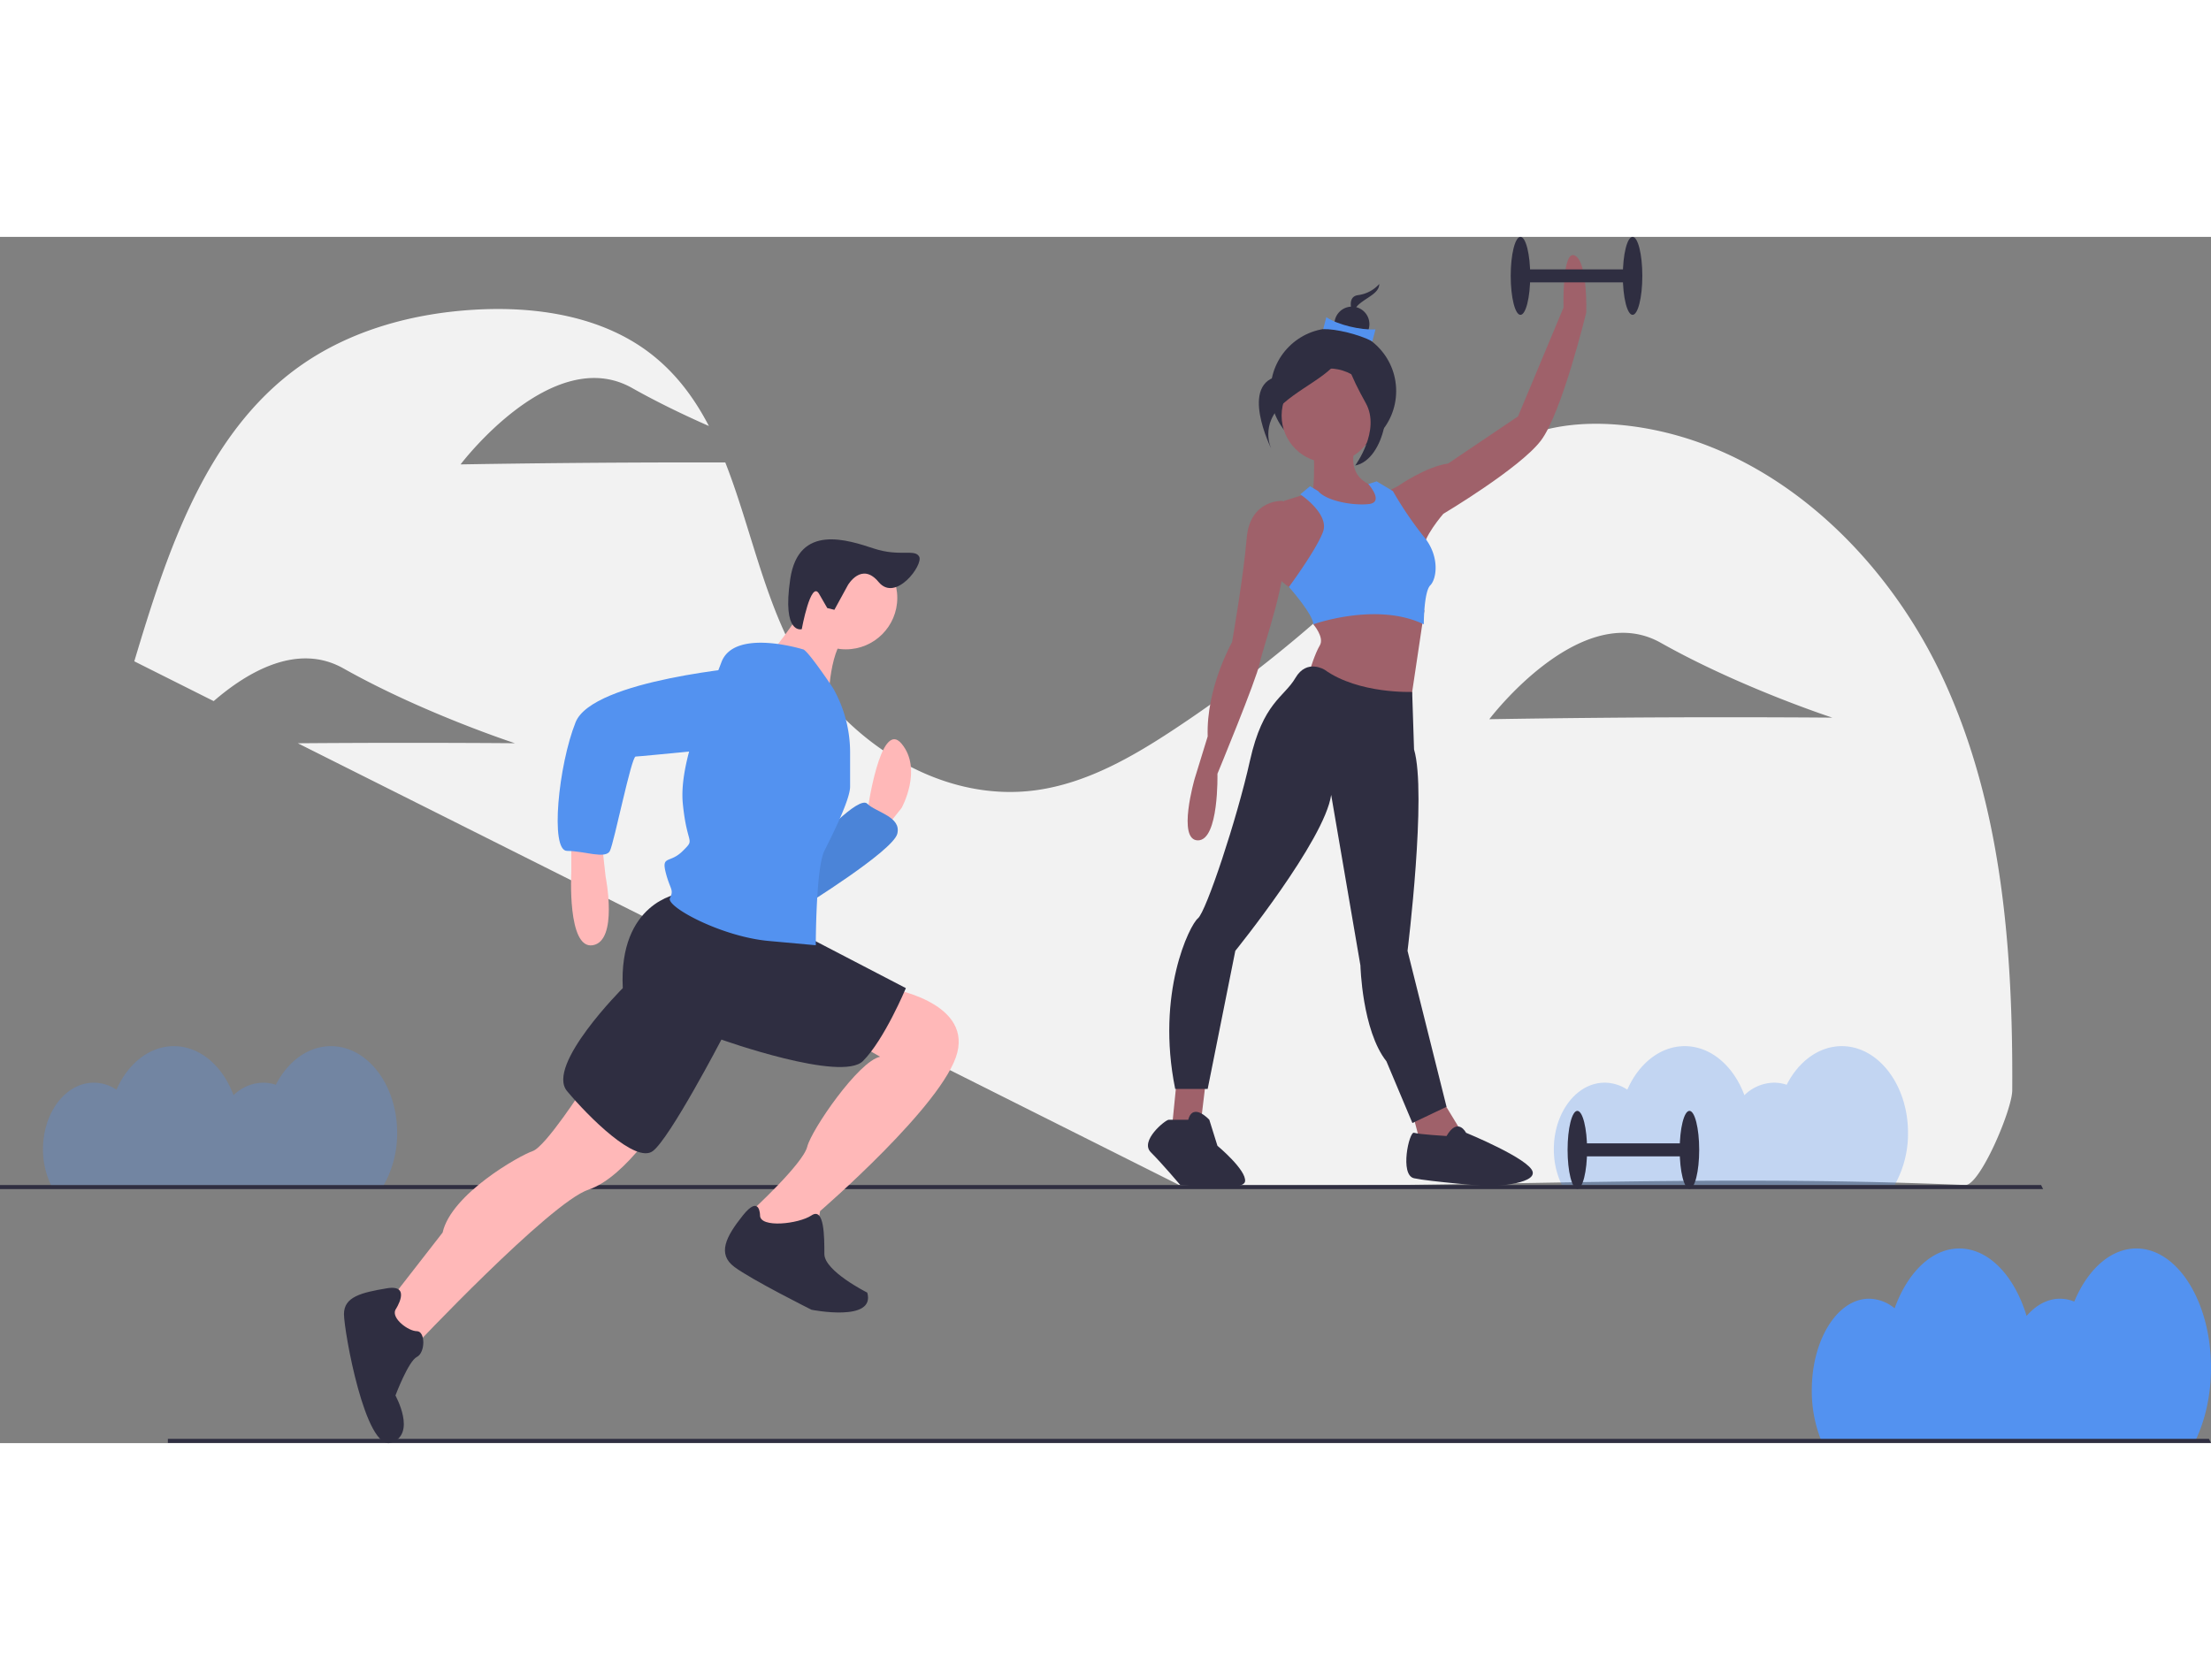 <svg xmlns="http://www.w3.org/2000/svg" width="500" height="380" data-name="Layer 1" viewBox="0 0 1080 589.339"><rect x="0" y="0" width="1080" height="589.339" fill="#808080" stroke="none"/><path fill="#5392f0" d="M1080 552.48c0-32.167-16.322-58.243-36.457-58.243-12.655 0-23.8 10.305-30.337 25.945a18.287 18.287 0 0 0-6.967-1.398c-6.094 0-11.729 3.123-16.324 8.408-5.893-19.5-18.387-32.955-32.85-32.955-13.522 0-25.316 11.77-31.61 29.24a19.915 19.915 0 0 0-12.477-4.693c-15.452 0-27.978 20.012-27.978 44.699a65.145 65.145 0 0 0 4.408 24.068h183.24c4.613-9.756 7.352-21.901 7.352-35.071Z"/><path fill="#f2f2f2" d="M949.299 216.151c-28.71-62.107-84.896-115.09-152.771-123.725-17.947-2.284-36.684-1.368-53.335 5.705-21.857 9.285-37.965 28.025-54.246 45.313a654.108 654.108 0 0 1-114.96 96.847c-20.687 13.696-42.876 26.475-67.437 29.98-49.246 7.025-97.956-26.557-120.414-70.943-14.03-27.726-20.513-60.28-31.854-89.119-13.061-.025-28.623-.02-45.365.057-46.277.214-83.944.897-83.944.897s44.774-59.307 83.776-37.334c12.464 7.022 25.52 13.288 37.517 18.567-6.816-13.111-15.414-24.908-27.24-34.392-23.322-18.702-54.908-23.948-84.77-22.555-31.356 1.462-63.001 9.857-88.481 28.192-45.39 32.662-64.135 90.153-80.178 143.723l38.778 19.44c16.633-14.38 40.955-28.605 63.374-15.975 39.003 21.973 83.807 36.562 83.807 36.562s-37.362-.338-83.639-.125c-7.772.036-15.292.085-22.441.142L576 463.237c142 2 249.068-5.68 384 0 7.037.296 22.866-36.592 22.918-46.3.372-68.421-4.909-138.678-33.619-200.786Zm-137.882 18.615c-46.277.214-83.944.897-83.944.897s44.774-59.307 83.776-37.334 83.807 36.562 83.807 36.562-37.362-.338-83.639-.125Z"/><path fill="#5392f0" d="M932 437.737c0-23.389-14.48-42.349-32.343-42.349-11.228 0-21.116 7.493-26.915 18.865a19.362 19.362 0 0 0-6.181-1.016 21.059 21.059 0 0 0-14.483 6.113c-5.227-14.179-16.313-23.962-29.143-23.962-11.997 0-22.46 8.559-28.044 21.26a20.107 20.107 0 0 0-11.07-3.411c-13.708 0-24.821 14.55-24.821 32.5a39.928 39.928 0 0 0 3.91 17.5h162.567a51.201 51.201 0 0 0 6.523-25.5Z" opacity=".3"/><path fill="#2f2e41" d="M1080 589.237H82v-2h997l1 2zM998 465.237H0v-2h997l1 2z"/><path fill="#ffb8b8" d="M423.63 281.137s6.285-46.094 16.76-33.523 0 31.428 0 31.428l-8.38 10.475-8.38-6.285Z"/><path fill="#5392f0" d="M398.488 295.803s20.951-23.047 25.142-18.857 16.76 6.286 14.666 14.666-46.094 35.618-46.094 35.618Z"/><path d="M398.488 295.803s20.951-23.047 25.142-18.857 16.76 6.286 14.666 14.666-46.094 35.618-46.094 35.618Z" opacity=".1"/><path fill="#ffb8b8" d="M279.064 293.708v16.76s-2.095 37.714 10.475 35.619 6.286-33.523 6.286-33.523l-2.095-18.856ZM285.35 415.227s-18.857 29.332-25.143 31.427-39.808 20.952-43.998 39.808l-29.332 37.713 14.666 18.857s67.045-71.236 85.901-77.521 37.713-37.713 37.713-37.713ZM434.105 367.038s39.808 6.286 33.523 31.428-67.045 77.52-67.045 77.52l-2.095 12.571-23.047 4.19-10.476-10.475 2.095-6.286s25.142-23.046 27.237-31.427 25.142-41.903 35.618-43.998l-14.666-8.38Z"/><path fill="#2f2e41" d="M193.162 524.175s8.38-12.57-4.19-10.476-20.952 4.19-20.952 12.571 10.476 67.045 23.047 62.855 2.095-23.047 2.095-23.047 6.286-16.761 10.476-18.856 4.19-12.571 0-12.571-12.571-6.286-10.476-10.476ZM371.25 478.082s0-10.476-8.38 0-12.57 18.856-4.19 25.141 37.713 20.952 37.713 20.952 31.427 6.286 27.237-8.38c0 0-20.952-10.476-20.952-18.857s0-23.047-6.285-18.856-25.142 6.285-25.142 0ZM331.443 320.945s-29.333 4.19-27.237 46.093c0 0-37.713 37.713-27.238 50.284s33.523 35.618 41.904 29.332 33.522-54.474 33.522-54.474 58.665 20.952 69.14 10.476 20.952-35.618 20.952-35.618l-52.379-27.237Z"/><circle cx="413.154" cy="176.379" r="25.142" fill="#ffb8b8"/><path fill="#ffb8b8" d="M394.297 178.474s-14.666 23.047-18.856 25.142 29.332 23.047 29.332 23.047 0-27.238 10.476-33.523Z"/><path fill="#5392f0" d="M392.202 201.52s-33.522-10.475-39.808 6.286-20.951 48.189-18.856 69.14 6.285 16.762 0 23.047-10.476 2.095-8.38 10.476 4.19 8.38 2.094 12.57 25.142 18.857 48.189 20.952l23.047 2.096s0-37.713 4.19-46.094 12.571-25.142 12.571-31.427v-16.631a63.607 63.607 0 0 0-8.38-31.558s-12.572-18.856-14.667-18.856Z"/><path fill="#5392f0" d="M367.06 209.901s-77.52 6.286-85.901 27.237-12.571 62.855-4.19 62.855 18.856 4.19 20.951 0 10.476-46.093 12.571-46.093 64.95-6.286 64.95-6.286 27.237-33.522-8.38-37.713Z"/><path fill="#2f2e41" d="M414.164 170.146s6.672-11.595 15.012-1.524 21.907-8.436 19.824-12.385-9.438.177-22.042-3.943-36.885-12.514-40.951 14.867 5.618 24.511 5.618 24.511 4.44-24.263 8.451-17.293l4.013 6.97 3.48.856Z"/><circle cx="651.309" cy="75.314" r="30.674" fill="#2f2e41"/><path fill="#9f616a" d="M641.504 98.018s1.587 28.572-1.588 28.572 19.842 13.493 19.842 13.493l14.286-7.937v-9.524s-19.048-2.381-11.111-23.017-21.43-1.587-21.43-1.587ZM574.835 411.517l-2.381 23.81 7.937 2.381 6.349-6.349 2.381-19.842h-14.286zM689.124 425.01l3.968 15.079 11.111 7.143 11.906-6.349-13.493-22.223-13.492 6.35z"/><circle cx="649.043" cy="87.304" r="23.016" fill="#9f616a"/><path fill="#9f616a" d="m635.154 173.417-5.555-2.381s-9.524-5.556-10.318-16.667 7.937-25.398 7.937-25.398l12.698-3.968 14.92 12.143.16 19.604Z"/><path fill="#9f616a" d="m629.599 130.559-3.175-1.588s-15.873-.793-17.46 18.255-7.144 50.794-7.144 50.794-12.698 22.223-11.905 46.033l-6.35 20.636s-8.73 30.159 1.588 30.159 9.524-32.54 9.524-32.54 19.048-46.033 20.636-53.97 15.08-45.239 11.111-55.557 3.175-22.222 3.175-22.222ZM641.504 180.56v8.73s5.555 6.35 3.174 10.318-4.762 11.905-4.762 11.905l11.112 17.46 37.302 3.175 7.418-49.7ZM676.425 125.003l6.35-3.175s13.492-9.524 24.603-11.111L741.506 87.7l22.223-53.175s-.794-28.572 5.555-25.398 5.556 27.779 5.556 27.779-11.905 49.207-22.223 62.7-47.62 35.715-47.62 35.715-10.318 11.905-9.524 17.46-19.048-27.778-19.048-27.778Z"/><path fill="#2f2e41" d="M647.06 211.513s-8.731-5.556-14.287 3.968-15.873 11.905-22.222 40.477-21.43 73.811-25.398 76.986-20.635 36.509-11.111 83.335h15.873l13.493-67.462s43.651-53.969 46.826-76.192l14.286 83.335s.794 31.747 12.699 46.827l12.698 30.16 16.667-7.937-19.048-76.193s9.524-76.985 3.175-98.414l-.912-28.094s-26.073 1.109-42.74-10.796ZM580.391 431.359h-9.524c-1.587 0-14.286 10.318-8.73 15.873s14.286 15.874 14.286 15.874 30.953 3.936 31.747-1.62-13.493-17.428-13.493-17.428l-3.968-12.699s-7.937-8.73-10.318 0ZM706.584 439.296s-13.492-.794-15.873-1.588-7.143 20.636 0 22.223 36.509 3.968 36.509 3.968 23.016-.793 21.429-7.143-32.54-19.048-32.54-19.048-3.969-7.936-9.525 1.588Z"/><path fill="#5392f0" d="m643.885 124.21-3.969-2.382-4.762 3.969s14.286 9.524 11.112 18.254-16.667 26.985-16.667 26.985 11.905 13.492 11.905 18.254c0 0 30.953-11.111 53.97 0 0 0 0-15.873 3.174-19.048s4.762-14.286-3.175-23.81a174.007 174.007 0 0 1-15.08-22.223l-7.936-4.762-4.088 1.297s8.056 9.02.12 9.815-20.636-1.588-24.604-6.35Z"/><path fill="#2f2e41" d="M673.728 23.016a16.767 16.767 0 0 1-10.4 5.448c-6.934.99-1.486 11.886-1.486 11.886s-1.981-3.962 1.98-7.429 9.906-5.447 9.906-9.905Z"/><circle cx="660.36" cy="42.628" r="8.549" fill="#2f2e41"/><path fill="#5392f0" d="M670.34 51.045c-6.604-3.45-17.965-6.162-24.001-5.968l1.527-5.838c5.344 3.63 16.645 6.394 24.001 5.969Z"/><path fill="#2f2e41" d="M656.696 51.56s-10.407 13.38-31.22 16.353-4.46 35.68-4.46 35.68-5.947-11.893 5.946-22.3 29.734-16.353 29.734-29.734Z"/><path fill="#2f2e41" d="M657.49 50.766s5.947 20.813 14.867 23.787 4.46 34.194-10.407 37.167c0 0 12.637-17.097 5.204-30.477s-11.894-23.787-9.664-30.477ZM742.696 15.873h54.763v6.349h-54.763z"/><ellipse cx="797.46" cy="19.048" fill="#2f2e41" rx="4.762" ry="19.048"/><ellipse cx="742.696" cy="19.048" fill="#2f2e41" rx="4.762" ry="19.048"/><path fill="#2f2e41" d="M770.475 442.882h54.763v6.349h-54.763z"/><ellipse cx="825.238" cy="446.057" fill="#2f2e41" rx="4.762" ry="19.048"/><ellipse cx="770.475" cy="446.057" fill="#2f2e41" rx="4.762" ry="19.048"/><path fill="#5392f0" d="M194 437.737c0-23.389-14.48-42.349-32.343-42.349-11.228 0-21.116 7.493-26.915 18.865a19.362 19.362 0 0 0-6.181-1.016 21.059 21.059 0 0 0-14.483 6.113c-5.227-14.179-16.313-23.962-29.143-23.962-11.997 0-22.46 8.559-28.044 21.26a20.107 20.107 0 0 0-11.07-3.411c-13.708 0-24.821 14.55-24.821 32.5a39.928 39.928 0 0 0 3.91 17.5h162.567a51.201 51.201 0 0 0 6.523-25.5Z" opacity=".3"/></svg>